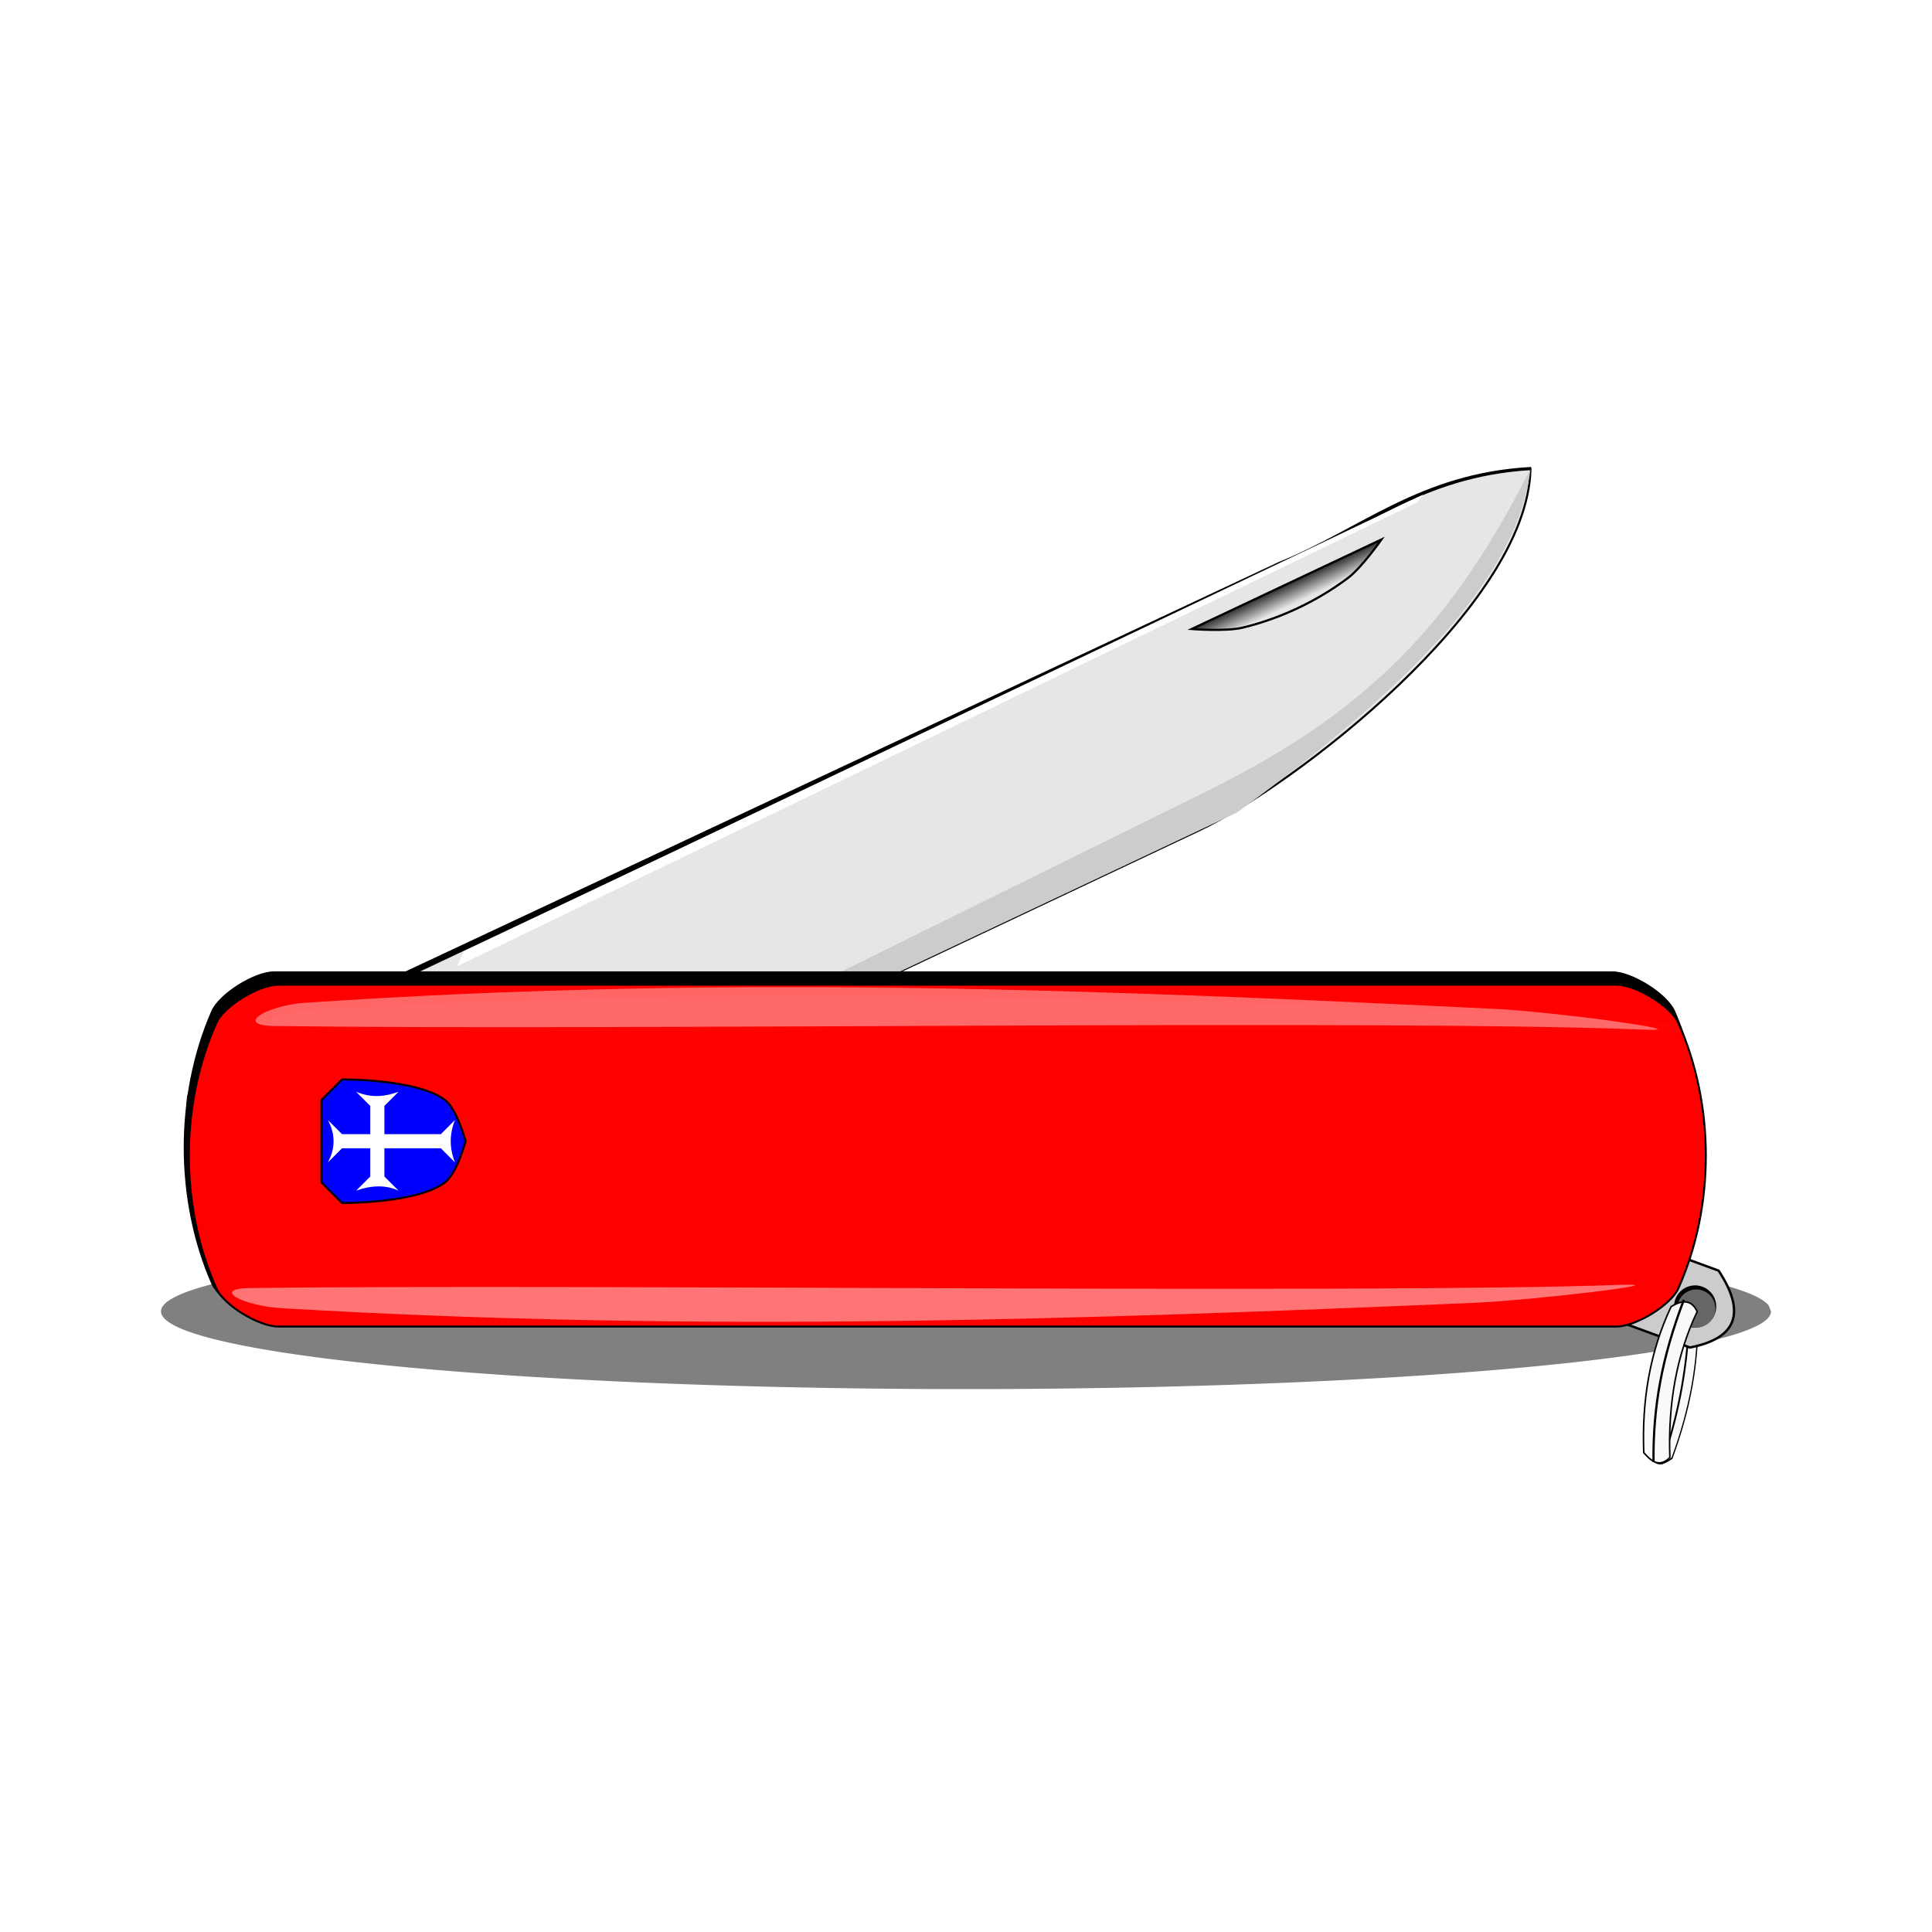 <svg:svg xmlns:dc="http://purl.org/dc/elements/1.1/" xmlns:ns1="http://sodipodi.sourceforge.net/DTD/sodipodi-0.dtd" xmlns:ns2="http://www.inkscape.org/namespaces/inkscape" xmlns:ns4="http://creativecommons.org/ns#" xmlns:rdf="http://www.w3.org/1999/02/22-rdf-syntax-ns#" xmlns:svg="http://www.w3.org/2000/svg" height="938.4" id="svg3033" version="1.1" viewBox="-70.2 -226.82 938.4 938.4" width="938.4" ns1:docname="pocketknife.svg" ns2:export-filename="/home/chaunce/Documents/runeman.org/clipart/pocketknife.png" ns2:export-xdpi="17.47086" ns2:export-ydpi="17.47086" ns2:version="0.48.4 r9939">
  <svg:title id="title4437">Pocket Knife</svg:title>
  <svg:defs id="defs3035">
    <svg:filter color-interpolation-filters="sRGB" height="2.604" id="filter4285" width="1.158" x="-.079" y="-.802" ns2:collect="always">
      <svg:feGaussianBlur id="feGaussianBlur4287" stdDeviation="18.734" ns2:collect="always" />
    </svg:filter>
    <svg:filter color-interpolation-filters="sRGB" height="2.95" id="filter4375" width="1.062" x="-.031" y="-.975" ns2:collect="always">
      <svg:feGaussianBlur id="feGaussianBlur4377" stdDeviation="7.331" ns2:collect="always" />
    </svg:filter>
    <svg:filter height="2.09" id="filter4535" width="1.12" x="-.06" y="-.545" ns2:collect="always">
      <svg:feGaussianBlur id="feGaussianBlur4537" stdDeviation="19.53" ns2:collect="always" />
    </svg:filter>
    <svg:linearGradient gradientTransform="matrix(1.024 -.483 .425 .9 -333.27 123.98)" gradientUnits="userSpaceOnUse" id="linearGradient4584" x1="620" x2="620" y1="572.36" y2="582.36" ns2:collect="always">
      <svg:stop id="stop3823" offset="0" style="stop-color:#333333" />
      <svg:stop id="stop3825" offset="1" style="stop-color:#333333;stop-opacity:0" />
    </svg:linearGradient>
  </svg:defs>
  <ns1:namedview bordercolor="#666666" borderopacity="1.0" fit-margin-bottom="0" fit-margin-left="0" fit-margin-right="0" fit-margin-top="0" id="base" pagecolor="#ffffff" showgrid="false" ns2:current-layer="layer1" ns2:cx="455.92871" ns2:cy="385.51946" ns2:document-units="px" ns2:pageopacity="0.0" ns2:pageshadow="2" ns2:window-height="717" ns2:window-maximized="1" ns2:window-width="1366" ns2:window-x="-3" ns2:window-y="28" ns2:zoom="0.5">
    <ns2:grid empspacing="5" enabled="true" id="grid3041" originx="14.931px" originy="-283.515px" snapvisiblegridlinesonly="true" type="xygrid" visible="true" />
  </ns1:namedview>
  <svg:g id="layer1" transform="translate(14.931 -284.88)" ns2:groupmode="layer" ns2:label="Layer 1">
    <svg:path d="m790 420.96a391 43 0 1 1 -1.056 -3.158" id="path4501" style="color:#000000;filter:url(#filter4535);fill:#808080" transform="matrix(1 0 0 .878 -14.931 325.41)" ns1:cx="399" ns1:cy="420.96408" ns1:end="6.2096771" ns1:open="true" ns1:rx="391" ns1:ry="43" ns1:start="0" ns1:type="arc" />
    <svg:path d="m20.014 573.5c-6.96 4-11.581 9.848-13.863 17.545-2.042 35.508 12.969 56.514 33.963 72.433 5.295 1.199 7.957 3.632 22.354 0.563l434.6-203.77c45.271-21.227 159.29-107.82 160.98-174.88-53.761 3.119-81.715 29.87-121.95 46.136z" id="path3850" style="stroke:#000000;stroke-width:1px;fill:#000000" ns1:nodetypes="cccccccc" ns2:connector-curvature="0" />
    <svg:path d="m134.9 630.08 0.56-22.35 362.17-169.82c73.824-34.615 133.39-94.759 160.42-152.53-6.417 57.215-67.95 112.09-142.87 166.39z" id="path3852" style="fill:#000000" ns1:nodetypes="ccsccc" ns2:connector-curvature="0" />
    <svg:path d="m493.3 362.66 92.296-43.276s-9.569 13.596-16.285 18.628c-15.017 11.25-33.023 19.693-51.276 24.042-8.163 1.945-24.735 0.606-24.735 0.606z" id="path3854" style="stroke:#000000;stroke-width:1.062px;fill:#000000" ns1:nodetypes="ccssc" ns2:connector-curvature="0" />
    <svg:g id="g4588">
      <svg:path d="m20.925 575.6c-6.95 4.017-11.557 9.877-13.819 17.579-1.955 35.513 13.109 56.482 34.142 72.349 5.298 1.186 7.966 3.613 22.355 0.508l434.09-204.85c45.218-21.339 159.02-108.22 160.55-175.28-53.753 3.252-81.641 30.072-121.83 46.437z" id="path3047" style="stroke:#000000;stroke-width:1px;fill:#e6e6e6" ns1:nodetypes="cccccccc" ns2:connector-curvature="0" />
      <svg:path d="m135.95 631.9 1.008-9.855 364.07-179.67c84.479-41.691 121.84-87.31 157.21-156.46-6.275 55.816-67.673 112.26-142.46 166.75z" id="path3049" style="fill:#cccccc" ns1:nodetypes="ccsccc" ns2:connector-curvature="0" />
      <svg:path d="m493.69 363.59 92.189-43.505s-9.536 13.62-16.239 18.668c-14.989 11.287-32.974 19.775-51.216 24.169-8.158 1.965-24.734 0.667-24.734 0.667z" id="path3051" style="stroke:#000000;stroke-width:1.062px;fill:url(#linearGradient4584)" ns1:nodetypes="ccssc" ns2:connector-curvature="0" />
    </svg:g>
    <svg:g id="g3966" transform="matrix(.985 .172 -.172 .985 892.24 161.88)">
      <svg:g id="g3968" style="fill:#f9f9f9" transform="matrix(.688 0 0 .9 -10.708 90.769)">
        <svg:path d="m-85.052 512.29c4.028-5.343 9.062-5.343 15.104 0 7.314 26.715 6.383 53.429 0 80.144-5.035 3.683-10.069 6.799-15.104 0 6.842-28.806 6.869-55.529 0-80.144z" id="path3970" style="stroke:#000000;stroke-width:.87px;fill:#f9f9f9" ns1:nodetypes="ccccc" ns2:connector-curvature="0" />
        <svg:path d="m-76.367 507.34c6.17 32.655 6.17 59.334 0 89.05" id="path3972" style="stroke:#000000;stroke-width:1.268px;fill:#f9f9f9" ns1:nodetypes="ccc" ns2:connector-curvature="0" />
      </svg:g>
    </svg:g>
    <svg:path d="m-70 687.36a5 5 0 1 1 -0.013 -0.367" id="path3923" style="color:#000000;fill:#000000" transform="matrix(-1.506 -.54 -.54 1.506 1001.3 -381.86)" ns1:cx="-75" ns1:cy="687.36218" ns1:end="6.2096771" ns1:open="true" ns1:rx="5" ns1:ry="5" ns1:start="0" ns1:type="arc" />
    <svg:path d="m47.988 530.35c-9.428 0-26.393 10.664-30.001 18.892-17.859 40.726-17.859 91.518 0 132.24 3.608 8.228 20.573 18.892 30.001 18.892h650.02c9.428 0 26.393-10.664 30.001-18.892 17.859-40.726 17.859-91.518 0-132.24-3.608-8.228-20.573-18.892-30.001-18.892h-650.02z" id="path3866" style="stroke:#000000;stroke-width:.972px;fill:#000000" ns1:nodetypes="sssssssss" ns2:connector-curvature="0" />
    <svg:path d="m749.62 675.23-50.681-18.585-13.942 37.325 50.681 18.585c22.765-4.383 27.413-16.825 13.942-37.325z" id="path3921" style="stroke:#000000;stroke-width:1.159px;fill:#cccccc" ns1:nodetypes="ccccc" ns2:connector-curvature="0" />
    <svg:path d="m49.983 536.34c-9.429 0-26.393 10.414-30.002 18.449-17.86 39.771-17.86 89.371 0 129.14 3.608 8.035 20.573 18.449 30.002 18.449h650.03c9.429 0 26.393-10.414 30.002-18.449 17.86-39.771 17.86-89.371 0-129.14-3.608-8.035-20.573-18.449-30.002-18.449h-650.03z" id="path3045" style="stroke:#000000;stroke-width:.96px;fill:#ff0000" ns1:nodetypes="sssssssss" ns2:connector-curvature="0" />
    <svg:path d="m81 642.36-10-10v-40l10-10s36.493-0.317 50 10c5.923 4.524 10 20 10 20s-4.077 15.476-10 20c-13.507 10.317-50 10-50 10z" id="path3868" style="stroke:#000000;stroke-width:1px;fill:#0000ff" ns1:nodetypes="ccccscsc" ns2:connector-curvature="0" />
    <svg:path d="m74.143 622.65 6.857-6.857h13.714v13.714l-6.857 6.857c7.771-2.743 14.629-2.743 20.571 0l-6.857-6.857v-13.714h27.429l6.857 6.857c-2.743-6.857-2.743-13.714 0-20.571l-6.857 6.857h-27.429v-13.714l6.857-6.857c-6.14 2.152-12.62 3.283-20.571 0l6.857 6.857v13.714h-13.714l-6.857-6.857c3.657 6.857 3.657 13.714 0 20.571z" id="path3913" style="fill:#ffffff" ns1:nodetypes="ccccccccccccccccccccc" ns2:connector-curvature="0" />
    <svg:path d="m140.12 520.22 465.88-221.86l-2.5 3.573-466.62 225.48z" id="path4189" style="fill:#ffffff" ns1:nodetypes="ccccc" ns2:connector-curvature="0" />
    <svg:g id="g3988" transform="matrix(-.941 -.338 -.338 .941 708.17 1.412)">
      <svg:path d="m-251.73 640.47c0 5.663-4.59 10.253-10.253 10.253s-10.253-4.59-10.253-10.253 4.59-10.253 10.253-10.253c5.37 0 9.831 4.144 10.225 9.5" id="path3984" style="color:#000000;fill:#000000" ns1:cx="-261.98306" ns1:cy="640.47247" ns1:end="6.2096771" ns1:open="true" ns1:rx="10.253048" ns1:ry="10.253048" ns1:start="0" ns1:type="arc" />
      <svg:path d="m-251.73 640.47c0 5.663-4.59 10.253-10.253 10.253s-10.253-4.59-10.253-10.253 4.59-10.253 10.253-10.253c5.37 0 9.831 4.144 10.225 9.5" id="path3986" style="color:#000000;fill:#666666" transform="matrix(.902 0 0 .902 -26.553 63.47)" ns1:cx="-261.98306" ns1:cy="640.47247" ns1:end="6.2096771" ns1:open="true" ns1:rx="10.253048" ns1:ry="10.253048" ns1:start="0" ns1:type="arc" />
    </svg:g>
    <svg:path d="m151.5 683.67c139.56-2.018 450.51 2.902 555.39-1.546 24.022-1.019-36.23 7.55-60.042 8.76-155.27 7.889-311.54 14.751-482.84 2.576-15.488-1.101-28.852-9.554-12.509-9.79z" id="path4289" style="opacity:.676;filter:url(#filter4375);fill:#ffffff" transform="matrix(1.199 0 0 1 -145.14 0)" ns1:nodetypes="sssss" ns2:connector-curvature="0" />
    <svg:path d="m151.5 557.1c139.56-6.267 450.51 9.013 555.39-4.801 24.022-3.164-36.23 23.447-60.042 27.205-155.27 24.502-311.54 45.812-482.84 8.001-15.488-3.418-28.852-29.671-12.509-30.405z" id="path4379" style="opacity:.635;filter:url(#filter4285);fill:#ffffff" transform="matrix(1.198 0 0 -.37 -133.56 762.52)" ns1:nodetypes="sssss" ns2:connector-curvature="0" />
    <svg:path d="m151.5 553.67c139.56-2.018 450.51 2.902 555.39-1.546 24.022-1.019-36.23 7.55-60.042 8.76-155.27 7.889-311.54 14.751-482.84 2.576-15.488-1.101-28.852-9.554-12.509-9.79z" id="path4381" style="opacity:.108;filter:url(#filter4375);fill:#ffffff" transform="matrix(1.258 0 0 -1 -138.68 1112.1)" ns1:nodetypes="sssss" ns2:connector-curvature="0" />
    <svg:g id="g3961" transform="matrix(-1.221 -.228 -.184 .983 756.24 136.87)">
      <svg:g id="g3955" style="fill:#f9f9f9" transform="matrix(.688 0 0 .9 -10.708 90.769)">
        <svg:path d="m-85.052 512.29c4.028-5.343 9.062-5.343 15.104 0 7.314 26.715 6.383 53.429 0 80.144-5.035 3.683-10.069 6.799-15.104 0 6.842-28.806 6.869-55.529 0-80.144z" id="path3957" style="stroke:#000000;stroke-width:.87px;fill:#f9f9f9" ns1:nodetypes="ccccc" ns2:connector-curvature="0" />
        <svg:path d="m-76.367 507.34c6.17 32.655 6.17 59.334 0 89.05" id="path3959" style="stroke:#000000;stroke-width:1.268px;fill:#f9f9f9" ns1:nodetypes="ccc" ns2:connector-curvature="0" />
      </svg:g>
    </svg:g>
  </svg:g>
</svg:svg>